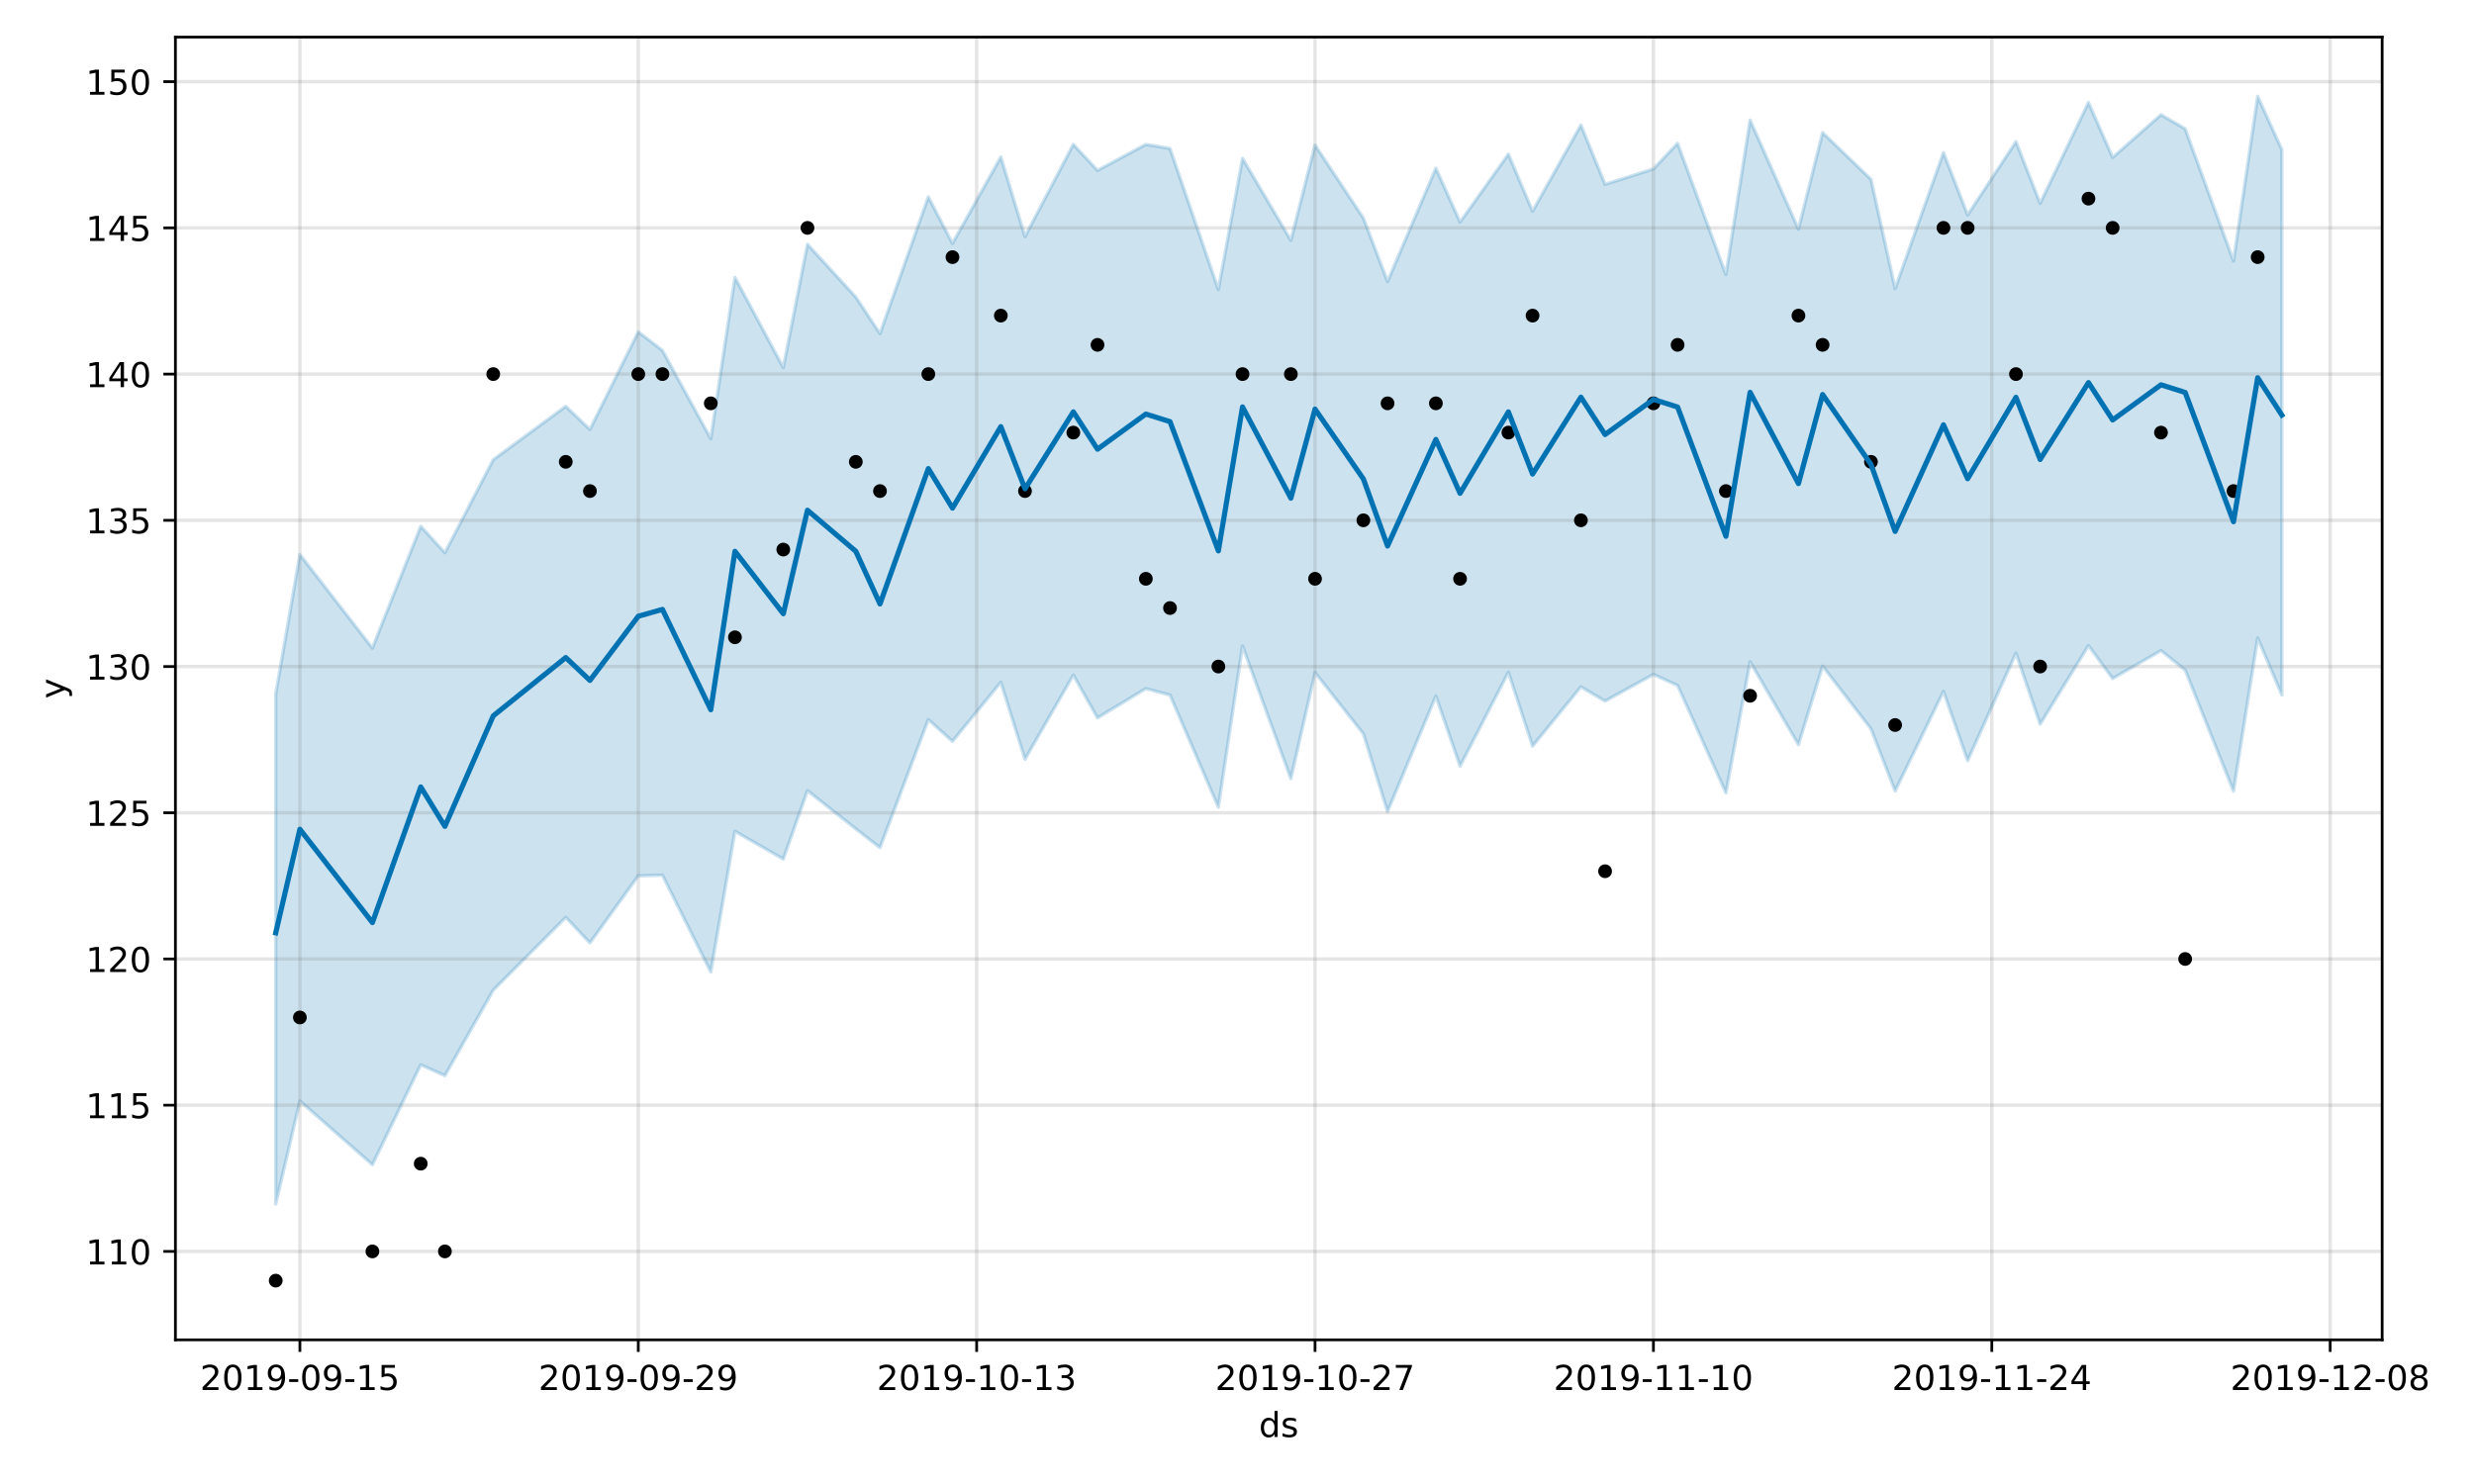 <?xml version="1.0" encoding="utf-8" standalone="no"?>
<!DOCTYPE svg PUBLIC "-//W3C//DTD SVG 1.1//EN"
  "http://www.w3.org/Graphics/SVG/1.1/DTD/svg11.dtd">
<!-- Created with matplotlib (https://matplotlib.org/) -->
<svg height="432pt" version="1.1" viewBox="0 0 720 432" width="720pt" xmlns="http://www.w3.org/2000/svg" xmlns:xlink="http://www.w3.org/1999/xlink">
 <defs>
  <style type="text/css">
*{stroke-linecap:butt;stroke-linejoin:round;}
  </style>
 </defs>
 <g id="figure_1">
  <g id="patch_1">
   <path d="M 0 432 
L 720 432 
L 720 0 
L 0 0 
z
" style="fill:#ffffff;"/>
  </g>
  <g id="axes_1">
   <g id="patch_2">
    <path d="M 51.05 390.04 
L 693.27 390.04 
L 693.27 10.8 
L 51.05 10.8 
z
" style="fill:#ffffff;"/>
   </g>
   <g id="PolyCollection_1">
    <defs>
     <path d="M 80.242 -229.949 
L 80.242 -81.495 
L 87.276 -111.5 
L 108.379 -92.944 
L 122.447 -122.033 
L 129.481 -118.865 
L 143.549 -143.757 
L 164.652 -164.942 
L 171.686 -157.513 
L 185.754 -177.033 
L 192.789 -177.231 
L 206.857 -149.042 
L 213.891 -189.997 
L 227.96 -181.922 
L 234.994 -201.828 
L 249.062 -190.707 
L 256.096 -185.257 
L 270.165 -222.51 
L 277.199 -216.194 
L 291.267 -233.381 
L 298.301 -210.971 
L 312.37 -235.477 
L 319.404 -223.02 
L 333.472 -231.539 
L 340.506 -229.658 
L 354.575 -197.04 
L 361.609 -243.941 
L 375.677 -205.337 
L 382.711 -236.213 
L 396.78 -218.384 
L 403.814 -195.765 
L 417.882 -229.355 
L 424.916 -208.977 
L 438.985 -236.294 
L 446.019 -214.793 
L 460.087 -232.054 
L 467.121 -227.909 
L 481.19 -235.671 
L 488.224 -232.446 
L 502.292 -201.196 
L 509.327 -239.359 
L 523.395 -215.232 
L 530.429 -238.086 
L 544.497 -219.836 
L 551.532 -201.734 
L 565.6 -230.716 
L 572.634 -210.589 
L 586.702 -241.871 
L 593.737 -221.197 
L 607.805 -244.061 
L 614.839 -234.478 
L 628.907 -242.598 
L 635.942 -236.943 
L 650.01 -201.703 
L 657.044 -246.251 
L 664.078 -229.686 
L 664.078 -388.445 
L 664.078 -388.445 
L 657.044 -403.962 
L 650.01 -356.035 
L 635.942 -394.515 
L 628.907 -398.601 
L 614.839 -386.164 
L 607.805 -402.174 
L 593.737 -372.799 
L 586.702 -390.744 
L 572.634 -369.435 
L 565.6 -387.556 
L 551.532 -347.995 
L 544.497 -379.8 
L 530.429 -393.398 
L 523.395 -365.285 
L 509.327 -397.041 
L 502.292 -352.102 
L 488.224 -390.282 
L 481.19 -382.821 
L 467.121 -378.339 
L 460.087 -395.583 
L 446.019 -370.519 
L 438.985 -387.119 
L 424.916 -367.359 
L 417.882 -383.03 
L 403.814 -350.056 
L 396.78 -368.524 
L 382.711 -389.771 
L 375.677 -362.039 
L 361.609 -385.902 
L 354.575 -347.705 
L 340.506 -388.773 
L 333.472 -389.958 
L 319.404 -382.388 
L 312.37 -389.963 
L 298.301 -363.132 
L 291.267 -386.298 
L 277.199 -361.14 
L 270.165 -374.683 
L 256.096 -334.882 
L 249.062 -345.525 
L 234.994 -360.89 
L 227.96 -325.004 
L 213.891 -351.238 
L 206.857 -304.275 
L 192.789 -329.984 
L 185.754 -335.385 
L 171.686 -306.977 
L 164.652 -313.722 
L 143.549 -298.174 
L 129.481 -271.107 
L 122.447 -278.784 
L 108.379 -243.336 
L 87.276 -270.566 
L 80.242 -229.949 
z
" id="m5f7af5887f" style="stroke:#0072b2;stroke-opacity:0.2;"/>
    </defs>
    <g clip-path="url(#p537b0c966e)">
     <use style="fill:#0072b2;fill-opacity:0.2;stroke:#0072b2;stroke-opacity:0.2;" x="0" xlink:href="#m5f7af5887f" y="432"/>
    </g>
   </g>
   <g id="matplotlib.axis_1">
    <g id="xtick_1">
     <g id="line2d_1">
      <path clip-path="url(#p537b0c966e)" d="M 87.276 390.04 
L 87.276 10.8 
" style="fill:none;stroke:#808080;stroke-linecap:square;stroke-opacity:0.2;"/>
     </g>
     <g id="line2d_2">
      <defs>
       <path d="M 0 0 
L 0 3.5 
" id="m430caa3880" style="stroke:#000000;stroke-width:0.8;"/>
      </defs>
      <g>
       <use style="stroke:#000000;stroke-width:0.8;" x="87.276" xlink:href="#m430caa3880" y="390.04"/>
      </g>
     </g>
     <g id="text_1">
      <!-- 2019-09-15 -->
      <defs>
       <path d="M 19.188 8.297 
L 53.609 8.297 
L 53.609 0 
L 7.328 0 
L 7.328 8.297 
Q 12.938 14.109 22.625 23.891 
Q 32.328 33.688 34.812 36.531 
Q 39.547 41.844 41.422 45.531 
Q 43.312 49.219 43.312 52.781 
Q 43.312 58.594 39.234 62.25 
Q 35.156 65.922 28.609 65.922 
Q 23.969 65.922 18.812 64.312 
Q 13.672 62.703 7.812 59.422 
L 7.812 69.391 
Q 13.766 71.781 18.938 73 
Q 24.125 74.219 28.422 74.219 
Q 39.75 74.219 46.484 68.547 
Q 53.219 62.891 53.219 53.422 
Q 53.219 48.922 51.531 44.891 
Q 49.859 40.875 45.406 35.406 
Q 44.188 33.984 37.641 27.219 
Q 31.109 20.453 19.188 8.297 
z
" id="DejaVuSans-50"/>
       <path d="M 31.781 66.406 
Q 24.172 66.406 20.328 58.906 
Q 16.5 51.422 16.5 36.375 
Q 16.5 21.391 20.328 13.891 
Q 24.172 6.391 31.781 6.391 
Q 39.453 6.391 43.281 13.891 
Q 47.125 21.391 47.125 36.375 
Q 47.125 51.422 43.281 58.906 
Q 39.453 66.406 31.781 66.406 
z
M 31.781 74.219 
Q 44.047 74.219 50.516 64.516 
Q 56.984 54.828 56.984 36.375 
Q 56.984 17.969 50.516 8.266 
Q 44.047 -1.422 31.781 -1.422 
Q 19.531 -1.422 13.062 8.266 
Q 6.594 17.969 6.594 36.375 
Q 6.594 54.828 13.062 64.516 
Q 19.531 74.219 31.781 74.219 
z
" id="DejaVuSans-48"/>
       <path d="M 12.406 8.297 
L 28.516 8.297 
L 28.516 63.922 
L 10.984 60.406 
L 10.984 69.391 
L 28.422 72.906 
L 38.281 72.906 
L 38.281 8.297 
L 54.391 8.297 
L 54.391 0 
L 12.406 0 
z
" id="DejaVuSans-49"/>
       <path d="M 10.984 1.516 
L 10.984 10.5 
Q 14.703 8.734 18.5 7.812 
Q 22.312 6.891 25.984 6.891 
Q 35.75 6.891 40.891 13.453 
Q 46.047 20.016 46.781 33.406 
Q 43.953 29.203 39.594 26.953 
Q 35.25 24.703 29.984 24.703 
Q 19.047 24.703 12.672 31.312 
Q 6.297 37.938 6.297 49.422 
Q 6.297 60.641 12.938 67.422 
Q 19.578 74.219 30.609 74.219 
Q 43.266 74.219 49.922 64.516 
Q 56.594 54.828 56.594 36.375 
Q 56.594 19.141 48.406 8.859 
Q 40.234 -1.422 26.422 -1.422 
Q 22.703 -1.422 18.891 -0.688 
Q 15.094 0.047 10.984 1.516 
z
M 30.609 32.422 
Q 37.25 32.422 41.125 36.953 
Q 45.016 41.5 45.016 49.422 
Q 45.016 57.281 41.125 61.844 
Q 37.25 66.406 30.609 66.406 
Q 23.969 66.406 20.094 61.844 
Q 16.219 57.281 16.219 49.422 
Q 16.219 41.5 20.094 36.953 
Q 23.969 32.422 30.609 32.422 
z
" id="DejaVuSans-57"/>
       <path d="M 4.891 31.391 
L 31.203 31.391 
L 31.203 23.391 
L 4.891 23.391 
z
" id="DejaVuSans-45"/>
       <path d="M 10.797 72.906 
L 49.516 72.906 
L 49.516 64.594 
L 19.828 64.594 
L 19.828 46.734 
Q 21.969 47.469 24.109 47.828 
Q 26.266 48.188 28.422 48.188 
Q 40.625 48.188 47.75 41.5 
Q 54.891 34.812 54.891 23.391 
Q 54.891 11.625 47.562 5.094 
Q 40.234 -1.422 26.906 -1.422 
Q 22.312 -1.422 17.547 -0.641 
Q 12.797 0.141 7.719 1.703 
L 7.719 11.625 
Q 12.109 9.234 16.797 8.062 
Q 21.484 6.891 26.703 6.891 
Q 35.156 6.891 40.078 11.328 
Q 45.016 15.766 45.016 23.391 
Q 45.016 31 40.078 35.438 
Q 35.156 39.891 26.703 39.891 
Q 22.75 39.891 18.812 39.016 
Q 14.891 38.141 10.797 36.281 
z
" id="DejaVuSans-53"/>
      </defs>
      <g transform="translate(58.218 404.638)scale(0.1 -0.1)">
       <use xlink:href="#DejaVuSans-50"/>
       <use x="63.623" xlink:href="#DejaVuSans-48"/>
       <use x="127.246" xlink:href="#DejaVuSans-49"/>
       <use x="190.869" xlink:href="#DejaVuSans-57"/>
       <use x="254.492" xlink:href="#DejaVuSans-45"/>
       <use x="290.576" xlink:href="#DejaVuSans-48"/>
       <use x="354.199" xlink:href="#DejaVuSans-57"/>
       <use x="417.822" xlink:href="#DejaVuSans-45"/>
       <use x="453.906" xlink:href="#DejaVuSans-49"/>
       <use x="517.529" xlink:href="#DejaVuSans-53"/>
      </g>
     </g>
    </g>
    <g id="xtick_2">
     <g id="line2d_3">
      <path clip-path="url(#p537b0c966e)" d="M 185.754 390.04 
L 185.754 10.8 
" style="fill:none;stroke:#808080;stroke-linecap:square;stroke-opacity:0.2;"/>
     </g>
     <g id="line2d_4">
      <g>
       <use style="stroke:#000000;stroke-width:0.8;" x="185.754" xlink:href="#m430caa3880" y="390.04"/>
      </g>
     </g>
     <g id="text_2">
      <!-- 2019-09-29 -->
      <g transform="translate(156.697 404.638)scale(0.1 -0.1)">
       <use xlink:href="#DejaVuSans-50"/>
       <use x="63.623" xlink:href="#DejaVuSans-48"/>
       <use x="127.246" xlink:href="#DejaVuSans-49"/>
       <use x="190.869" xlink:href="#DejaVuSans-57"/>
       <use x="254.492" xlink:href="#DejaVuSans-45"/>
       <use x="290.576" xlink:href="#DejaVuSans-48"/>
       <use x="354.199" xlink:href="#DejaVuSans-57"/>
       <use x="417.822" xlink:href="#DejaVuSans-45"/>
       <use x="453.906" xlink:href="#DejaVuSans-50"/>
       <use x="517.529" xlink:href="#DejaVuSans-57"/>
      </g>
     </g>
    </g>
    <g id="xtick_3">
     <g id="line2d_5">
      <path clip-path="url(#p537b0c966e)" d="M 284.233 390.04 
L 284.233 10.8 
" style="fill:none;stroke:#808080;stroke-linecap:square;stroke-opacity:0.2;"/>
     </g>
     <g id="line2d_6">
      <g>
       <use style="stroke:#000000;stroke-width:0.8;" x="284.233" xlink:href="#m430caa3880" y="390.04"/>
      </g>
     </g>
     <g id="text_3">
      <!-- 2019-10-13 -->
      <defs>
       <path d="M 40.578 39.312 
Q 47.656 37.797 51.625 33 
Q 55.609 28.219 55.609 21.188 
Q 55.609 10.406 48.188 4.484 
Q 40.766 -1.422 27.094 -1.422 
Q 22.516 -1.422 17.656 -0.516 
Q 12.797 0.391 7.625 2.203 
L 7.625 11.719 
Q 11.719 9.328 16.594 8.109 
Q 21.484 6.891 26.812 6.891 
Q 36.078 6.891 40.938 10.547 
Q 45.797 14.203 45.797 21.188 
Q 45.797 27.641 41.281 31.266 
Q 36.766 34.906 28.719 34.906 
L 20.219 34.906 
L 20.219 43.016 
L 29.109 43.016 
Q 36.375 43.016 40.234 45.922 
Q 44.094 48.828 44.094 54.297 
Q 44.094 59.906 40.109 62.906 
Q 36.141 65.922 28.719 65.922 
Q 24.656 65.922 20.016 65.031 
Q 15.375 64.156 9.812 62.312 
L 9.812 71.094 
Q 15.438 72.656 20.344 73.438 
Q 25.25 74.219 29.594 74.219 
Q 40.828 74.219 47.359 69.109 
Q 53.906 64.016 53.906 55.328 
Q 53.906 49.266 50.438 45.094 
Q 46.969 40.922 40.578 39.312 
z
" id="DejaVuSans-51"/>
      </defs>
      <g transform="translate(255.175 404.638)scale(0.1 -0.1)">
       <use xlink:href="#DejaVuSans-50"/>
       <use x="63.623" xlink:href="#DejaVuSans-48"/>
       <use x="127.246" xlink:href="#DejaVuSans-49"/>
       <use x="190.869" xlink:href="#DejaVuSans-57"/>
       <use x="254.492" xlink:href="#DejaVuSans-45"/>
       <use x="290.576" xlink:href="#DejaVuSans-49"/>
       <use x="354.199" xlink:href="#DejaVuSans-48"/>
       <use x="417.822" xlink:href="#DejaVuSans-45"/>
       <use x="453.906" xlink:href="#DejaVuSans-49"/>
       <use x="517.529" xlink:href="#DejaVuSans-51"/>
      </g>
     </g>
    </g>
    <g id="xtick_4">
     <g id="line2d_7">
      <path clip-path="url(#p537b0c966e)" d="M 382.711 390.04 
L 382.711 10.8 
" style="fill:none;stroke:#808080;stroke-linecap:square;stroke-opacity:0.2;"/>
     </g>
     <g id="line2d_8">
      <g>
       <use style="stroke:#000000;stroke-width:0.8;" x="382.711" xlink:href="#m430caa3880" y="390.04"/>
      </g>
     </g>
     <g id="text_4">
      <!-- 2019-10-27 -->
      <defs>
       <path d="M 8.203 72.906 
L 55.078 72.906 
L 55.078 68.703 
L 28.609 0 
L 18.312 0 
L 43.219 64.594 
L 8.203 64.594 
z
" id="DejaVuSans-55"/>
      </defs>
      <g transform="translate(353.654 404.638)scale(0.1 -0.1)">
       <use xlink:href="#DejaVuSans-50"/>
       <use x="63.623" xlink:href="#DejaVuSans-48"/>
       <use x="127.246" xlink:href="#DejaVuSans-49"/>
       <use x="190.869" xlink:href="#DejaVuSans-57"/>
       <use x="254.492" xlink:href="#DejaVuSans-45"/>
       <use x="290.576" xlink:href="#DejaVuSans-49"/>
       <use x="354.199" xlink:href="#DejaVuSans-48"/>
       <use x="417.822" xlink:href="#DejaVuSans-45"/>
       <use x="453.906" xlink:href="#DejaVuSans-50"/>
       <use x="517.529" xlink:href="#DejaVuSans-55"/>
      </g>
     </g>
    </g>
    <g id="xtick_5">
     <g id="line2d_9">
      <path clip-path="url(#p537b0c966e)" d="M 481.19 390.04 
L 481.19 10.8 
" style="fill:none;stroke:#808080;stroke-linecap:square;stroke-opacity:0.2;"/>
     </g>
     <g id="line2d_10">
      <g>
       <use style="stroke:#000000;stroke-width:0.8;" x="481.19" xlink:href="#m430caa3880" y="390.04"/>
      </g>
     </g>
     <g id="text_5">
      <!-- 2019-11-10 -->
      <g transform="translate(452.132 404.638)scale(0.1 -0.1)">
       <use xlink:href="#DejaVuSans-50"/>
       <use x="63.623" xlink:href="#DejaVuSans-48"/>
       <use x="127.246" xlink:href="#DejaVuSans-49"/>
       <use x="190.869" xlink:href="#DejaVuSans-57"/>
       <use x="254.492" xlink:href="#DejaVuSans-45"/>
       <use x="290.576" xlink:href="#DejaVuSans-49"/>
       <use x="354.199" xlink:href="#DejaVuSans-49"/>
       <use x="417.822" xlink:href="#DejaVuSans-45"/>
       <use x="453.906" xlink:href="#DejaVuSans-49"/>
       <use x="517.529" xlink:href="#DejaVuSans-48"/>
      </g>
     </g>
    </g>
    <g id="xtick_6">
     <g id="line2d_11">
      <path clip-path="url(#p537b0c966e)" d="M 579.668 390.04 
L 579.668 10.8 
" style="fill:none;stroke:#808080;stroke-linecap:square;stroke-opacity:0.2;"/>
     </g>
     <g id="line2d_12">
      <g>
       <use style="stroke:#000000;stroke-width:0.8;" x="579.668" xlink:href="#m430caa3880" y="390.04"/>
      </g>
     </g>
     <g id="text_6">
      <!-- 2019-11-24 -->
      <defs>
       <path d="M 37.797 64.312 
L 12.891 25.391 
L 37.797 25.391 
z
M 35.203 72.906 
L 47.609 72.906 
L 47.609 25.391 
L 58.016 25.391 
L 58.016 17.188 
L 47.609 17.188 
L 47.609 0 
L 37.797 0 
L 37.797 17.188 
L 4.891 17.188 
L 4.891 26.703 
z
" id="DejaVuSans-52"/>
      </defs>
      <g transform="translate(550.61 404.638)scale(0.1 -0.1)">
       <use xlink:href="#DejaVuSans-50"/>
       <use x="63.623" xlink:href="#DejaVuSans-48"/>
       <use x="127.246" xlink:href="#DejaVuSans-49"/>
       <use x="190.869" xlink:href="#DejaVuSans-57"/>
       <use x="254.492" xlink:href="#DejaVuSans-45"/>
       <use x="290.576" xlink:href="#DejaVuSans-49"/>
       <use x="354.199" xlink:href="#DejaVuSans-49"/>
       <use x="417.822" xlink:href="#DejaVuSans-45"/>
       <use x="453.906" xlink:href="#DejaVuSans-50"/>
       <use x="517.529" xlink:href="#DejaVuSans-52"/>
      </g>
     </g>
    </g>
    <g id="xtick_7">
     <g id="line2d_13">
      <path clip-path="url(#p537b0c966e)" d="M 678.147 390.04 
L 678.147 10.8 
" style="fill:none;stroke:#808080;stroke-linecap:square;stroke-opacity:0.2;"/>
     </g>
     <g id="line2d_14">
      <g>
       <use style="stroke:#000000;stroke-width:0.8;" x="678.147" xlink:href="#m430caa3880" y="390.04"/>
      </g>
     </g>
     <g id="text_7">
      <!-- 2019-12-08 -->
      <defs>
       <path d="M 31.781 34.625 
Q 24.75 34.625 20.719 30.859 
Q 16.703 27.094 16.703 20.516 
Q 16.703 13.922 20.719 10.156 
Q 24.75 6.391 31.781 6.391 
Q 38.812 6.391 42.859 10.172 
Q 46.922 13.969 46.922 20.516 
Q 46.922 27.094 42.891 30.859 
Q 38.875 34.625 31.781 34.625 
z
M 21.922 38.812 
Q 15.578 40.375 12.031 44.719 
Q 8.5 49.078 8.5 55.328 
Q 8.5 64.062 14.719 69.141 
Q 20.953 74.219 31.781 74.219 
Q 42.672 74.219 48.875 69.141 
Q 55.078 64.062 55.078 55.328 
Q 55.078 49.078 51.531 44.719 
Q 48 40.375 41.703 38.812 
Q 48.828 37.156 52.797 32.312 
Q 56.781 27.484 56.781 20.516 
Q 56.781 9.906 50.312 4.234 
Q 43.844 -1.422 31.781 -1.422 
Q 19.734 -1.422 13.25 4.234 
Q 6.781 9.906 6.781 20.516 
Q 6.781 27.484 10.781 32.312 
Q 14.797 37.156 21.922 38.812 
z
M 18.312 54.391 
Q 18.312 48.734 21.844 45.562 
Q 25.391 42.391 31.781 42.391 
Q 38.141 42.391 41.719 45.562 
Q 45.312 48.734 45.312 54.391 
Q 45.312 60.062 41.719 63.234 
Q 38.141 66.406 31.781 66.406 
Q 25.391 66.406 21.844 63.234 
Q 18.312 60.062 18.312 54.391 
z
" id="DejaVuSans-56"/>
      </defs>
      <g transform="translate(649.089 404.638)scale(0.1 -0.1)">
       <use xlink:href="#DejaVuSans-50"/>
       <use x="63.623" xlink:href="#DejaVuSans-48"/>
       <use x="127.246" xlink:href="#DejaVuSans-49"/>
       <use x="190.869" xlink:href="#DejaVuSans-57"/>
       <use x="254.492" xlink:href="#DejaVuSans-45"/>
       <use x="290.576" xlink:href="#DejaVuSans-49"/>
       <use x="354.199" xlink:href="#DejaVuSans-50"/>
       <use x="417.822" xlink:href="#DejaVuSans-45"/>
       <use x="453.906" xlink:href="#DejaVuSans-48"/>
       <use x="517.529" xlink:href="#DejaVuSans-56"/>
      </g>
     </g>
    </g>
    <g id="text_8">
     <!-- ds -->
     <defs>
      <path d="M 45.406 46.391 
L 45.406 75.984 
L 54.391 75.984 
L 54.391 0 
L 45.406 0 
L 45.406 8.203 
Q 42.578 3.328 38.25 0.953 
Q 33.938 -1.422 27.875 -1.422 
Q 17.969 -1.422 11.734 6.484 
Q 5.516 14.406 5.516 27.297 
Q 5.516 40.188 11.734 48.094 
Q 17.969 56 27.875 56 
Q 33.938 56 38.25 53.625 
Q 42.578 51.266 45.406 46.391 
z
M 14.797 27.297 
Q 14.797 17.391 18.875 11.75 
Q 22.953 6.109 30.078 6.109 
Q 37.203 6.109 41.297 11.75 
Q 45.406 17.391 45.406 27.297 
Q 45.406 37.203 41.297 42.844 
Q 37.203 48.484 30.078 48.484 
Q 22.953 48.484 18.875 42.844 
Q 14.797 37.203 14.797 27.297 
z
" id="DejaVuSans-100"/>
      <path d="M 44.281 53.078 
L 44.281 44.578 
Q 40.484 46.531 36.375 47.5 
Q 32.281 48.484 27.875 48.484 
Q 21.188 48.484 17.844 46.438 
Q 14.5 44.391 14.5 40.281 
Q 14.5 37.156 16.891 35.375 
Q 19.281 33.594 26.516 31.984 
L 29.594 31.297 
Q 39.156 29.25 43.188 25.516 
Q 47.219 21.781 47.219 15.094 
Q 47.219 7.469 41.188 3.016 
Q 35.156 -1.422 24.609 -1.422 
Q 20.219 -1.422 15.453 -0.562 
Q 10.688 0.297 5.422 2 
L 5.422 11.281 
Q 10.406 8.688 15.234 7.391 
Q 20.062 6.109 24.812 6.109 
Q 31.156 6.109 34.562 8.281 
Q 37.984 10.453 37.984 14.406 
Q 37.984 18.062 35.516 20.016 
Q 33.062 21.969 24.703 23.781 
L 21.578 24.516 
Q 13.234 26.266 9.516 29.906 
Q 5.812 33.547 5.812 39.891 
Q 5.812 47.609 11.281 51.797 
Q 16.75 56 26.812 56 
Q 31.781 56 36.172 55.266 
Q 40.578 54.547 44.281 53.078 
z
" id="DejaVuSans-115"/>
     </defs>
     <g transform="translate(366.381 418.317)scale(0.1 -0.1)">
      <use xlink:href="#DejaVuSans-100"/>
      <use x="63.477" xlink:href="#DejaVuSans-115"/>
     </g>
    </g>
   </g>
   <g id="matplotlib.axis_2">
    <g id="ytick_1">
     <g id="line2d_15">
      <path clip-path="url(#p537b0c966e)" d="M 51.05 364.289 
L 693.27 364.289 
" style="fill:none;stroke:#808080;stroke-linecap:square;stroke-opacity:0.2;"/>
     </g>
     <g id="line2d_16">
      <defs>
       <path d="M 0 0 
L -3.5 0 
" id="m48e258321c" style="stroke:#000000;stroke-width:0.8;"/>
      </defs>
      <g>
       <use style="stroke:#000000;stroke-width:0.8;" x="51.05" xlink:href="#m48e258321c" y="364.289"/>
      </g>
     </g>
     <g id="text_9">
      <!-- 110 -->
      <g transform="translate(24.962 368.088)scale(0.1 -0.1)">
       <use xlink:href="#DejaVuSans-49"/>
       <use x="63.623" xlink:href="#DejaVuSans-49"/>
       <use x="127.246" xlink:href="#DejaVuSans-48"/>
      </g>
     </g>
    </g>
    <g id="ytick_2">
     <g id="line2d_17">
      <path clip-path="url(#p537b0c966e)" d="M 51.05 321.724 
L 693.27 321.724 
" style="fill:none;stroke:#808080;stroke-linecap:square;stroke-opacity:0.2;"/>
     </g>
     <g id="line2d_18">
      <g>
       <use style="stroke:#000000;stroke-width:0.8;" x="51.05" xlink:href="#m48e258321c" y="321.724"/>
      </g>
     </g>
     <g id="text_10">
      <!-- 115 -->
      <g transform="translate(24.962 325.523)scale(0.1 -0.1)">
       <use xlink:href="#DejaVuSans-49"/>
       <use x="63.623" xlink:href="#DejaVuSans-49"/>
       <use x="127.246" xlink:href="#DejaVuSans-53"/>
      </g>
     </g>
    </g>
    <g id="ytick_3">
     <g id="line2d_19">
      <path clip-path="url(#p537b0c966e)" d="M 51.05 279.16 
L 693.27 279.16 
" style="fill:none;stroke:#808080;stroke-linecap:square;stroke-opacity:0.2;"/>
     </g>
     <g id="line2d_20">
      <g>
       <use style="stroke:#000000;stroke-width:0.8;" x="51.05" xlink:href="#m48e258321c" y="279.16"/>
      </g>
     </g>
     <g id="text_11">
      <!-- 120 -->
      <g transform="translate(24.962 282.959)scale(0.1 -0.1)">
       <use xlink:href="#DejaVuSans-49"/>
       <use x="63.623" xlink:href="#DejaVuSans-50"/>
       <use x="127.246" xlink:href="#DejaVuSans-48"/>
      </g>
     </g>
    </g>
    <g id="ytick_4">
     <g id="line2d_21">
      <path clip-path="url(#p537b0c966e)" d="M 51.05 236.595 
L 693.27 236.595 
" style="fill:none;stroke:#808080;stroke-linecap:square;stroke-opacity:0.2;"/>
     </g>
     <g id="line2d_22">
      <g>
       <use style="stroke:#000000;stroke-width:0.8;" x="51.05" xlink:href="#m48e258321c" y="236.595"/>
      </g>
     </g>
     <g id="text_12">
      <!-- 125 -->
      <g transform="translate(24.962 240.394)scale(0.1 -0.1)">
       <use xlink:href="#DejaVuSans-49"/>
       <use x="63.623" xlink:href="#DejaVuSans-50"/>
       <use x="127.246" xlink:href="#DejaVuSans-53"/>
      </g>
     </g>
    </g>
    <g id="ytick_5">
     <g id="line2d_23">
      <path clip-path="url(#p537b0c966e)" d="M 51.05 194.03 
L 693.27 194.03 
" style="fill:none;stroke:#808080;stroke-linecap:square;stroke-opacity:0.2;"/>
     </g>
     <g id="line2d_24">
      <g>
       <use style="stroke:#000000;stroke-width:0.8;" x="51.05" xlink:href="#m48e258321c" y="194.03"/>
      </g>
     </g>
     <g id="text_13">
      <!-- 130 -->
      <g transform="translate(24.962 197.83)scale(0.1 -0.1)">
       <use xlink:href="#DejaVuSans-49"/>
       <use x="63.623" xlink:href="#DejaVuSans-51"/>
       <use x="127.246" xlink:href="#DejaVuSans-48"/>
      </g>
     </g>
    </g>
    <g id="ytick_6">
     <g id="line2d_25">
      <path clip-path="url(#p537b0c966e)" d="M 51.05 151.466 
L 693.27 151.466 
" style="fill:none;stroke:#808080;stroke-linecap:square;stroke-opacity:0.2;"/>
     </g>
     <g id="line2d_26">
      <g>
       <use style="stroke:#000000;stroke-width:0.8;" x="51.05" xlink:href="#m48e258321c" y="151.466"/>
      </g>
     </g>
     <g id="text_14">
      <!-- 135 -->
      <g transform="translate(24.962 155.265)scale(0.1 -0.1)">
       <use xlink:href="#DejaVuSans-49"/>
       <use x="63.623" xlink:href="#DejaVuSans-51"/>
       <use x="127.246" xlink:href="#DejaVuSans-53"/>
      </g>
     </g>
    </g>
    <g id="ytick_7">
     <g id="line2d_27">
      <path clip-path="url(#p537b0c966e)" d="M 51.05 108.901 
L 693.27 108.901 
" style="fill:none;stroke:#808080;stroke-linecap:square;stroke-opacity:0.2;"/>
     </g>
     <g id="line2d_28">
      <g>
       <use style="stroke:#000000;stroke-width:0.8;" x="51.05" xlink:href="#m48e258321c" y="108.901"/>
      </g>
     </g>
     <g id="text_15">
      <!-- 140 -->
      <g transform="translate(24.962 112.7)scale(0.1 -0.1)">
       <use xlink:href="#DejaVuSans-49"/>
       <use x="63.623" xlink:href="#DejaVuSans-52"/>
       <use x="127.246" xlink:href="#DejaVuSans-48"/>
      </g>
     </g>
    </g>
    <g id="ytick_8">
     <g id="line2d_29">
      <path clip-path="url(#p537b0c966e)" d="M 51.05 66.336 
L 693.27 66.336 
" style="fill:none;stroke:#808080;stroke-linecap:square;stroke-opacity:0.2;"/>
     </g>
     <g id="line2d_30">
      <g>
       <use style="stroke:#000000;stroke-width:0.8;" x="51.05" xlink:href="#m48e258321c" y="66.336"/>
      </g>
     </g>
     <g id="text_16">
      <!-- 145 -->
      <g transform="translate(24.962 70.136)scale(0.1 -0.1)">
       <use xlink:href="#DejaVuSans-49"/>
       <use x="63.623" xlink:href="#DejaVuSans-52"/>
       <use x="127.246" xlink:href="#DejaVuSans-53"/>
      </g>
     </g>
    </g>
    <g id="ytick_9">
     <g id="line2d_31">
      <path clip-path="url(#p537b0c966e)" d="M 51.05 23.772 
L 693.27 23.772 
" style="fill:none;stroke:#808080;stroke-linecap:square;stroke-opacity:0.2;"/>
     </g>
     <g id="line2d_32">
      <g>
       <use style="stroke:#000000;stroke-width:0.8;" x="51.05" xlink:href="#m48e258321c" y="23.772"/>
      </g>
     </g>
     <g id="text_17">
      <!-- 150 -->
      <g transform="translate(24.962 27.571)scale(0.1 -0.1)">
       <use xlink:href="#DejaVuSans-49"/>
       <use x="63.623" xlink:href="#DejaVuSans-53"/>
       <use x="127.246" xlink:href="#DejaVuSans-48"/>
      </g>
     </g>
    </g>
    <g id="text_18">
     <!-- y -->
     <defs>
      <path d="M 32.172 -5.078 
Q 28.375 -14.844 24.75 -17.812 
Q 21.141 -20.797 15.094 -20.797 
L 7.906 -20.797 
L 7.906 -13.281 
L 13.188 -13.281 
Q 16.891 -13.281 18.938 -11.516 
Q 21 -9.766 23.484 -3.219 
L 25.094 0.875 
L 2.984 54.688 
L 12.5 54.688 
L 29.594 11.922 
L 46.688 54.688 
L 56.203 54.688 
z
" id="DejaVuSans-121"/>
     </defs>
     <g transform="translate(18.883 203.379)rotate(-90)scale(0.1 -0.1)">
      <use xlink:href="#DejaVuSans-121"/>
     </g>
    </g>
   </g>
   <g id="line2d_33">
    <defs>
     <path d="M 0 1.5 
C 0.398 1.5 0.779 1.342 1.061 1.061 
C 1.342 0.779 1.5 0.398 1.5 0 
C 1.5 -0.398 1.342 -0.779 1.061 -1.061 
C 0.779 -1.342 0.398 -1.5 0 -1.5 
C -0.398 -1.5 -0.779 -1.342 -1.061 -1.061 
C -1.342 -0.779 -1.5 -0.398 -1.5 0 
C -1.5 0.398 -1.342 0.779 -1.061 1.061 
C -0.779 1.342 -0.398 1.5 0 1.5 
z
" id="ma48175600e" style="stroke:#000000;"/>
    </defs>
    <g clip-path="url(#p537b0c966e)">
     <use style="stroke:#000000;" x="80.242" xlink:href="#ma48175600e" y="372.802"/>
     <use style="stroke:#000000;" x="87.276" xlink:href="#ma48175600e" y="296.185"/>
     <use style="stroke:#000000;" x="108.379" xlink:href="#ma48175600e" y="364.289"/>
     <use style="stroke:#000000;" x="122.447" xlink:href="#ma48175600e" y="338.75"/>
     <use style="stroke:#000000;" x="129.481" xlink:href="#ma48175600e" y="364.289"/>
     <use style="stroke:#000000;" x="143.549" xlink:href="#ma48175600e" y="108.901"/>
     <use style="stroke:#000000;" x="164.652" xlink:href="#ma48175600e" y="134.44"/>
     <use style="stroke:#000000;" x="171.686" xlink:href="#ma48175600e" y="142.953"/>
     <use style="stroke:#000000;" x="185.754" xlink:href="#ma48175600e" y="108.901"/>
     <use style="stroke:#000000;" x="192.789" xlink:href="#ma48175600e" y="108.901"/>
     <use style="stroke:#000000;" x="206.857" xlink:href="#ma48175600e" y="117.414"/>
     <use style="stroke:#000000;" x="213.891" xlink:href="#ma48175600e" y="185.517"/>
     <use style="stroke:#000000;" x="227.96" xlink:href="#ma48175600e" y="159.979"/>
     <use style="stroke:#000000;" x="234.994" xlink:href="#ma48175600e" y="66.336"/>
     <use style="stroke:#000000;" x="249.062" xlink:href="#ma48175600e" y="134.44"/>
     <use style="stroke:#000000;" x="256.096" xlink:href="#ma48175600e" y="142.953"/>
     <use style="stroke:#000000;" x="270.165" xlink:href="#ma48175600e" y="108.901"/>
     <use style="stroke:#000000;" x="277.199" xlink:href="#ma48175600e" y="74.849"/>
     <use style="stroke:#000000;" x="291.267" xlink:href="#ma48175600e" y="91.875"/>
     <use style="stroke:#000000;" x="298.301" xlink:href="#ma48175600e" y="142.953"/>
     <use style="stroke:#000000;" x="312.37" xlink:href="#ma48175600e" y="125.927"/>
     <use style="stroke:#000000;" x="319.404" xlink:href="#ma48175600e" y="100.388"/>
     <use style="stroke:#000000;" x="333.472" xlink:href="#ma48175600e" y="168.492"/>
     <use style="stroke:#000000;" x="340.506" xlink:href="#ma48175600e" y="177.005"/>
     <use style="stroke:#000000;" x="354.575" xlink:href="#ma48175600e" y="194.03"/>
     <use style="stroke:#000000;" x="361.609" xlink:href="#ma48175600e" y="108.901"/>
     <use style="stroke:#000000;" x="375.677" xlink:href="#ma48175600e" y="108.901"/>
     <use style="stroke:#000000;" x="382.711" xlink:href="#ma48175600e" y="168.492"/>
     <use style="stroke:#000000;" x="396.78" xlink:href="#ma48175600e" y="151.466"/>
     <use style="stroke:#000000;" x="403.814" xlink:href="#ma48175600e" y="117.414"/>
     <use style="stroke:#000000;" x="417.882" xlink:href="#ma48175600e" y="117.414"/>
     <use style="stroke:#000000;" x="424.916" xlink:href="#ma48175600e" y="168.492"/>
     <use style="stroke:#000000;" x="438.985" xlink:href="#ma48175600e" y="125.927"/>
     <use style="stroke:#000000;" x="446.019" xlink:href="#ma48175600e" y="91.875"/>
     <use style="stroke:#000000;" x="460.087" xlink:href="#ma48175600e" y="151.466"/>
     <use style="stroke:#000000;" x="467.121" xlink:href="#ma48175600e" y="253.621"/>
     <use style="stroke:#000000;" x="481.19" xlink:href="#ma48175600e" y="117.414"/>
     <use style="stroke:#000000;" x="488.224" xlink:href="#ma48175600e" y="100.388"/>
     <use style="stroke:#000000;" x="502.292" xlink:href="#ma48175600e" y="142.953"/>
     <use style="stroke:#000000;" x="509.327" xlink:href="#ma48175600e" y="202.543"/>
     <use style="stroke:#000000;" x="523.395" xlink:href="#ma48175600e" y="91.875"/>
     <use style="stroke:#000000;" x="530.429" xlink:href="#ma48175600e" y="100.388"/>
     <use style="stroke:#000000;" x="544.497" xlink:href="#ma48175600e" y="134.44"/>
     <use style="stroke:#000000;" x="551.532" xlink:href="#ma48175600e" y="211.056"/>
     <use style="stroke:#000000;" x="565.6" xlink:href="#ma48175600e" y="66.336"/>
     <use style="stroke:#000000;" x="572.634" xlink:href="#ma48175600e" y="66.336"/>
     <use style="stroke:#000000;" x="586.702" xlink:href="#ma48175600e" y="108.901"/>
     <use style="stroke:#000000;" x="593.737" xlink:href="#ma48175600e" y="194.03"/>
     <use style="stroke:#000000;" x="607.805" xlink:href="#ma48175600e" y="57.824"/>
     <use style="stroke:#000000;" x="614.839" xlink:href="#ma48175600e" y="66.336"/>
     <use style="stroke:#000000;" x="628.907" xlink:href="#ma48175600e" y="125.927"/>
     <use style="stroke:#000000;" x="635.942" xlink:href="#ma48175600e" y="279.16"/>
     <use style="stroke:#000000;" x="650.01" xlink:href="#ma48175600e" y="142.953"/>
     <use style="stroke:#000000;" x="657.044" xlink:href="#ma48175600e" y="74.849"/>
    </g>
   </g>
   <g id="line2d_34">
    <path clip-path="url(#p537b0c966e)" d="M 80.242 271.566 
L 87.276 241.407 
L 108.379 268.574 
L 122.447 229.081 
L 129.481 240.55 
L 143.549 208.384 
L 164.652 191.416 
L 171.686 198.065 
L 185.754 179.395 
L 192.789 177.403 
L 206.857 206.608 
L 213.891 160.491 
L 227.96 178.661 
L 234.994 148.53 
L 249.062 160.476 
L 256.096 175.816 
L 270.165 136.408 
L 277.199 147.919 
L 291.267 124.193 
L 298.301 142.29 
L 312.37 119.893 
L 319.404 130.766 
L 333.472 120.522 
L 340.506 122.741 
L 354.575 160.369 
L 361.609 118.454 
L 375.677 145.026 
L 382.711 119.094 
L 396.78 139.418 
L 403.814 158.947 
L 417.882 127.912 
L 424.916 143.609 
L 438.985 119.9 
L 446.019 138.003 
L 460.087 115.618 
L 467.121 126.497 
L 481.19 116.264 
L 488.224 118.485 
L 502.292 156.117 
L 509.327 114.203 
L 523.395 140.779 
L 530.429 114.849 
L 544.497 135.173 
L 551.532 154.702 
L 565.6 123.667 
L 572.634 139.364 
L 586.702 115.655 
L 593.737 133.758 
L 607.805 111.373 
L 614.839 122.252 
L 628.907 112.019 
L 635.942 114.24 
L 650.01 151.872 
L 657.044 109.958 
L 664.078 120.837 
" style="fill:none;stroke:#0072b2;stroke-linecap:square;stroke-width:1.5;"/>
   </g>
   <g id="patch_3">
    <path d="M 51.05 390.04 
L 51.05 10.8 
" style="fill:none;stroke:#000000;stroke-linecap:square;stroke-linejoin:miter;stroke-width:0.8;"/>
   </g>
   <g id="patch_4">
    <path d="M 693.27 390.04 
L 693.27 10.8 
" style="fill:none;stroke:#000000;stroke-linecap:square;stroke-linejoin:miter;stroke-width:0.8;"/>
   </g>
   <g id="patch_5">
    <path d="M 51.05 390.04 
L 693.27 390.04 
" style="fill:none;stroke:#000000;stroke-linecap:square;stroke-linejoin:miter;stroke-width:0.8;"/>
   </g>
   <g id="patch_6">
    <path d="M 51.05 10.8 
L 693.27 10.8 
" style="fill:none;stroke:#000000;stroke-linecap:square;stroke-linejoin:miter;stroke-width:0.8;"/>
   </g>
  </g>
 </g>
 <defs>
  <clipPath id="p537b0c966e">
   <rect height="379.24" width="642.22" x="51.05" y="10.8"/>
  </clipPath>
 </defs>
</svg>
